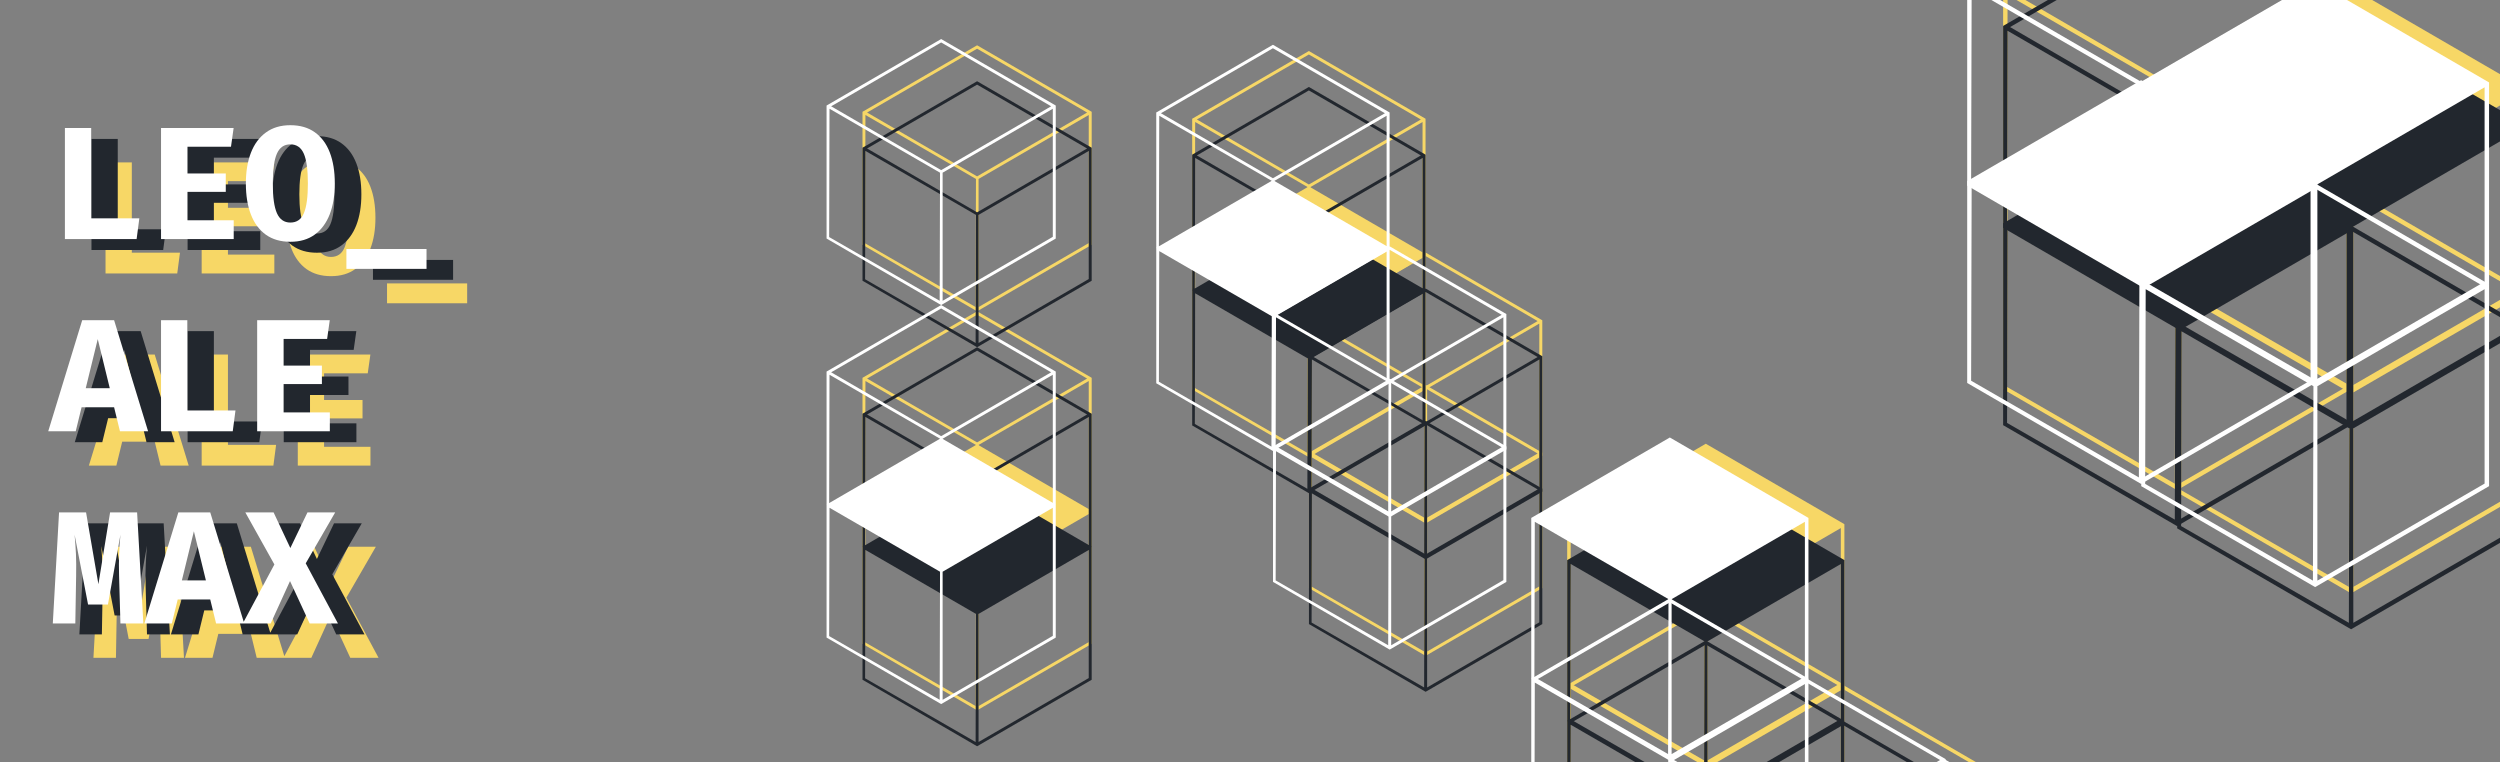 <svg width="1600" height="488" viewBox="0 0 1600 488" fill="none" xmlns="http://www.w3.org/2000/svg">
<rect x="0" y="0" width="1600" height="488" fill="#808080" stroke="none"/>
<g clip-path="url(#clip0)">
<path d="M67.538 175V103.923H84.359V161.718H115.179L113.436 175H67.538ZM145.882 115.923V133H170.498V144.795H145.882V162.949H175.575V175H129.062V103.923H175.523L173.831 115.923H145.882ZM240.278 139.41C240.278 146.932 239.201 153.496 237.047 159.103C234.893 164.675 231.696 169.017 227.457 172.128C223.252 175.205 218.038 176.744 211.816 176.744C205.628 176.744 200.414 175.239 196.175 172.231C191.936 169.188 188.739 164.88 186.585 159.308C184.431 153.735 183.355 147.103 183.355 139.41C183.355 131.889 184.431 125.342 186.585 119.769C188.739 114.197 191.936 109.872 196.175 106.795C200.414 103.684 205.628 102.128 211.816 102.128C218.038 102.128 223.252 103.632 227.457 106.641C231.696 109.65 234.893 113.94 237.047 119.513C239.201 125.085 240.278 131.718 240.278 139.41ZM223.047 139.41C223.047 130.658 222.175 124.299 220.431 120.333C218.688 116.368 215.816 114.385 211.816 114.385C207.816 114.385 204.944 116.385 203.201 120.385C201.457 124.35 200.585 130.692 200.585 139.41C200.585 148.162 201.474 154.521 203.252 158.487C205.03 162.453 207.884 164.436 211.816 164.436C215.919 164.436 218.808 162.436 220.483 158.436C222.192 154.402 223.047 148.06 223.047 139.41ZM247.699 194.077V181.359H298.981V194.077H247.699ZM99.026 282.667H78.205L74.462 298H56.872L78.615 226.923H99.026L120.769 298H102.769L99.026 282.667ZM80.872 270.462H96.256L88.564 239.026L80.872 270.462ZM129.062 298V226.923H145.882V284.718H176.703L174.959 298H129.062ZM207.406 238.923V256H232.021V267.795H207.406V285.949H237.098V298H190.585V226.923H237.047L235.355 238.923H207.406ZM113.744 349.923L117.744 421H103.077L102.205 390.59C102.137 387.752 102.103 385.222 102.103 383C102.137 380.778 102.188 378.692 102.256 376.744C102.325 374.761 102.427 372.778 102.564 370.795C102.735 368.778 102.906 366.59 103.077 364.231L95.077 408.897H82.359L73.744 364.231C73.949 366.487 74.12 368.624 74.256 370.641C74.427 372.624 74.547 374.624 74.615 376.641C74.684 378.658 74.735 380.829 74.769 383.154C74.803 385.444 74.786 388.009 74.718 390.846L74.205 421H59.795L63.795 349.923H81.077L88.974 395.872L96.462 349.923H113.744ZM160.549 405.667H139.729L135.985 421H118.395L140.139 349.923H160.549L182.293 421H164.293L160.549 405.667ZM142.395 393.462H157.78L150.088 362.026L142.395 393.462ZM182.996 349.923H201.098L211.816 372.744L222.79 349.923H240.534L221.662 382.538L242.278 421H224.175L211.611 393.872L199.252 421H181.406L201.611 383.256L182.996 349.923Z" fill="#F7D766"/>
<path d="M58.538 160V88.923H75.359V146.718H106.179L104.436 160H58.538ZM136.882 100.923V118H161.498V129.795H136.882V147.949H166.575V160H120.062V88.923H166.523L164.831 100.923H136.882ZM231.278 124.41C231.278 131.932 230.201 138.496 228.047 144.103C225.893 149.675 222.696 154.017 218.457 157.128C214.252 160.205 209.038 161.744 202.816 161.744C196.628 161.744 191.414 160.239 187.175 157.231C182.936 154.188 179.739 149.88 177.585 144.308C175.431 138.735 174.355 132.103 174.355 124.41C174.355 116.889 175.431 110.342 177.585 104.769C179.739 99.197 182.936 94.872 187.175 91.795C191.414 88.684 196.628 87.128 202.816 87.128C209.038 87.128 214.252 88.632 218.457 91.641C222.696 94.65 225.893 98.94 228.047 104.513C230.201 110.085 231.278 116.718 231.278 124.41ZM214.047 124.41C214.047 115.658 213.175 109.299 211.431 105.333C209.688 101.368 206.816 99.385 202.816 99.385C198.816 99.385 195.944 101.385 194.201 105.385C192.457 109.35 191.585 115.692 191.585 124.41C191.585 133.162 192.474 139.521 194.252 143.487C196.03 147.453 198.884 149.436 202.816 149.436C206.919 149.436 209.808 147.436 211.483 143.436C213.192 139.402 214.047 133.06 214.047 124.41ZM238.699 179.077V166.359H289.981V179.077H238.699ZM90.026 267.667H69.205L65.462 283H47.872L69.615 211.923H90.026L111.769 283H93.769L90.026 267.667ZM71.872 255.462H87.256L79.564 224.026L71.872 255.462ZM120.062 283V211.923H136.882V269.718H167.703L165.959 283H120.062ZM198.406 223.923V241H223.021V252.795H198.406V270.949H228.098V283H181.585V211.923H228.047L226.355 223.923H198.406ZM104.744 334.923L108.744 406H94.077L93.205 375.59C93.137 372.752 93.103 370.222 93.103 368C93.137 365.778 93.188 363.692 93.256 361.744C93.325 359.761 93.427 357.778 93.564 355.795C93.735 353.778 93.906 351.59 94.077 349.231L86.077 393.897H73.359L64.744 349.231C64.949 351.487 65.12 353.624 65.256 355.641C65.427 357.624 65.547 359.624 65.615 361.641C65.684 363.658 65.735 365.829 65.769 368.154C65.803 370.444 65.786 373.009 65.718 375.846L65.205 406H50.795L54.795 334.923H72.077L79.974 380.872L87.462 334.923H104.744ZM151.549 390.667H130.729L126.985 406H109.395L131.139 334.923H151.549L173.293 406H155.293L151.549 390.667ZM133.395 378.462H148.78L141.088 347.026L133.395 378.462ZM173.996 334.923H192.098L202.816 357.744L213.79 334.923H231.534L212.662 367.538L233.278 406H215.175L202.611 378.872L190.252 406H172.406L192.611 368.256L173.996 334.923Z" fill="#22272E"/>
<path d="M41.538 153V81.923H58.359V139.718H89.18L87.436 153H41.538ZM119.882 93.923V111H144.498V122.795H119.882V140.949H149.575V153H103.062V81.923H149.523L147.831 93.923H119.882ZM214.278 117.41C214.278 124.932 213.201 131.496 211.047 137.103C208.893 142.675 205.696 147.017 201.457 150.128C197.252 153.205 192.038 154.744 185.816 154.744C179.628 154.744 174.414 153.239 170.175 150.231C165.936 147.188 162.739 142.88 160.585 137.308C158.431 131.735 157.355 125.103 157.355 117.41C157.355 109.889 158.431 103.342 160.585 97.769C162.739 92.197 165.936 87.872 170.175 84.795C174.414 81.684 179.628 80.128 185.816 80.128C192.038 80.128 197.252 81.632 201.457 84.641C205.696 87.65 208.893 91.94 211.047 97.513C213.201 103.085 214.278 109.718 214.278 117.41ZM197.047 117.41C197.047 108.658 196.175 102.299 194.431 98.333C192.688 94.368 189.816 92.385 185.816 92.385C181.816 92.385 178.944 94.385 177.201 98.385C175.457 102.35 174.585 108.692 174.585 117.41C174.585 126.162 175.474 132.521 177.252 136.487C179.03 140.453 181.884 142.436 185.816 142.436C189.919 142.436 192.808 140.436 194.483 136.436C196.192 132.402 197.047 126.06 197.047 117.41ZM221.699 172.077V159.359H272.981V172.077H221.699ZM73.026 260.667H52.205L48.462 276H30.872L52.615 204.923H73.026L94.769 276H76.769L73.026 260.667ZM54.872 248.462H70.256L62.564 217.026L54.872 248.462ZM103.062 276V204.923H119.882V262.718H150.703L148.959 276H103.062ZM181.406 216.923V234H206.021V245.795H181.406V263.949H211.098V276H164.585V204.923H211.047L209.355 216.923H181.406ZM87.744 327.923L91.744 399H77.077L76.205 368.59C76.137 365.752 76.103 363.222 76.103 361C76.137 358.778 76.188 356.692 76.256 354.744C76.325 352.761 76.427 350.778 76.564 348.795C76.735 346.778 76.906 344.59 77.077 342.231L69.077 386.897H56.359L47.744 342.231C47.949 344.487 48.12 346.624 48.256 348.641C48.427 350.624 48.547 352.624 48.615 354.641C48.684 356.658 48.735 358.829 48.769 361.154C48.803 363.444 48.786 366.009 48.718 368.846L48.205 399H33.795L37.795 327.923H55.077L62.974 373.872L70.462 327.923H87.744ZM134.549 383.667H113.729L109.985 399H92.395L114.139 327.923H134.549L156.293 399H138.293L134.549 383.667ZM116.395 371.462H131.78L124.088 340.026L116.395 371.462ZM156.996 327.923H175.098L185.816 350.744L196.79 327.923H214.534L195.662 360.538L216.278 399H198.175L185.611 371.872L173.252 399H155.406L175.611 361.256L156.996 327.923Z" fill="white"/>
<path d="M837.673 119.285L763 162.621V249.293L837.673 292.631L912.345 249.295V162.621L837.673 119.285ZM836.936 206.378L836.715 289.852L764.693 248.324L764.804 206.518L764.916 164.711L836.936 206.378ZM838.631 289.852V206.378L910.427 164.711V248.183L838.631 289.852Z" fill="#F7D766"/>
<path d="M912.401 161.658L837.728 204.994V291.666L912.401 335.004L987.073 291.668V204.994L912.401 161.658ZM911.664 248.751L911.443 332.225L839.421 290.697L839.532 248.891L839.644 207.084L911.664 248.751ZM984.082 205.482L912.397 247.083L840.715 205.484L912.401 163.882L984.082 205.482ZM913.359 332.225V248.751L985.155 207.084V290.556L913.359 332.225Z" fill="#F7D766"/>
<path d="M912.401 246.405L837.728 289.741V376.413L912.401 419.751L987.073 376.415V289.741L912.401 246.405ZM911.664 333.498L911.443 416.972L839.421 375.444L839.532 333.638L839.644 291.831L911.664 333.498ZM984.082 290.229L912.397 331.83L840.715 290.231L912.401 248.629L984.082 290.229ZM913.359 416.972V333.498L985.155 291.831V375.303L913.359 416.972Z" fill="#F7D766"/>
<path d="M837.673 32.654L763 75.99V162.662L837.673 206L912.345 162.664V75.99L837.673 32.654ZM836.936 119.747L836.715 203.221L764.693 161.693L764.804 119.887L764.916 78.08L836.936 119.747ZM909.354 76.478L837.669 118.079L765.987 76.48L837.673 34.878L909.354 76.478ZM838.631 203.221V119.747L910.427 78.08V161.552L838.631 203.221Z" fill="#F7D766"/>
<path d="M625.339 284.359L552 326.922V412.045L625.339 454.609L698.677 412.046V326.922L625.339 284.359ZM624.615 369.896L624.398 451.879L553.663 411.093L553.772 370.034L553.882 328.974L624.615 369.896ZM626.279 451.879V369.896L696.793 328.974V410.955L626.279 451.879Z" fill="#F7D766"/>
<path d="M625.339 199.234L552 241.796V326.919L625.339 369.483L698.677 326.921V241.796L625.339 199.234ZM624.615 284.771L624.398 366.754L553.663 325.968L553.772 284.908L553.882 243.849L624.615 284.771ZM695.739 242.275L625.335 283.133L554.934 242.277L625.339 201.419L695.739 242.275ZM626.279 366.754V284.771L696.793 243.849V325.829L626.279 366.754Z" fill="#F7D766"/>
<path d="M625.339 28.985L552 71.547V156.67L625.339 199.234L698.677 156.672V71.547L625.339 28.985ZM624.615 114.522L624.398 196.505L553.663 155.719L553.772 114.659L553.882 73.6L624.615 114.522ZM695.739 72.026L625.335 112.884L554.934 72.028L625.339 31.17L695.739 72.026ZM626.279 196.505V114.522L696.793 73.6V155.581L626.279 196.505Z" fill="#F7D766"/>
<path d="M1504.69 -7.839L1393.39 56.758V185.949L1504.69 250.548L1616 185.952V56.758L1504.69 -7.839ZM1503.6 121.981L1503.27 246.406L1395.91 184.505L1396.08 122.189L1396.24 59.873L1503.6 121.981ZM1506.12 246.406V121.981L1613.14 59.873V184.295L1506.12 246.406Z" fill="#F7D766"/>
<path d="M1393.31 55.323L1282 119.92V249.111L1393.31 313.71L1504.61 249.114V119.92L1393.31 55.323ZM1392.21 185.143L1391.88 309.568L1284.52 247.667L1284.69 185.351L1284.86 123.035L1392.21 185.143ZM1394.73 309.568V185.143L1501.75 123.035V247.457L1394.73 309.568Z" fill="#F7D766"/>
<path d="M1504.69 121.355L1393.39 185.952V315.143L1504.69 379.743L1616 315.146V185.952L1504.69 121.355ZM1503.6 251.175L1503.27 375.6L1395.91 313.699L1396.08 251.383L1396.24 189.067L1503.6 251.175ZM1611.54 186.679L1504.69 248.689L1397.84 186.682L1504.69 124.671L1611.54 186.679ZM1506.12 375.6V251.175L1613.14 189.067V313.489L1506.12 375.6Z" fill="#F7D766"/>
<path d="M1393.31 -71L1282 -6.403V122.788L1393.31 187.387L1504.61 122.79V-6.403L1393.31 -71ZM1392.21 58.819L1391.88 183.244L1284.52 121.343L1284.69 59.028L1284.86 -3.288L1392.21 58.819ZM1500.15 -5.677L1393.3 56.333L1286.45 -5.674L1393.31 -67.684L1500.15 -5.677ZM1394.73 183.244V58.819L1501.75 -3.288V121.134L1394.73 183.244Z" fill="#F7D766"/>
<path d="M1091.7 283.992L1003 335.472V438.431L1091.7 489.913L1180.41 438.433V335.472L1091.7 283.992ZM1090.83 387.451L1090.57 486.612L1005.01 437.28L1005.14 387.617L1005.28 337.955L1090.83 387.451ZM1092.84 486.612V387.451L1178.13 337.955V437.113L1092.84 486.612Z" fill="#F7D766"/>
<path d="M1179.5 438.349L1090.8 489.829V592.787L1179.5 644.27L1268.2 592.79V489.829L1179.5 438.349ZM1178.63 541.808L1178.36 640.968L1092.81 591.637L1092.94 541.974L1093.07 492.312L1178.63 541.808ZM1264.65 490.408L1179.5 539.827L1094.34 490.41L1179.5 440.992L1264.65 490.408ZM1180.64 640.968V541.808L1265.93 492.312V591.47L1180.64 640.968Z" fill="#F7D766"/>
<path d="M1091.7 386.897L1003 438.377V541.335L1091.7 592.818L1180.41 541.338V438.377L1091.7 386.897ZM1090.83 490.356L1090.57 589.516L1005.01 540.185L1005.14 490.522L1005.28 440.86L1090.83 490.356ZM1176.86 438.956L1091.7 488.375L1006.55 438.958L1091.7 389.54L1176.86 438.956ZM1092.84 589.516V490.356L1178.13 440.86V540.017L1092.84 589.516Z" fill="#F7D766"/>
<path d="M837.673 142.285L763 185.621V272.293L837.673 315.631L912.345 272.295V185.621L837.673 142.285ZM836.936 229.378L836.715 312.852L764.693 271.324L764.804 229.518L764.916 187.711L836.936 229.378ZM838.631 312.852V229.378L910.427 187.711V271.183L838.631 312.852Z" fill="#22272E"/>
<path d="M912.401 184.658L837.728 227.994V314.666L912.401 358.004L987.073 314.668V227.994L912.401 184.658ZM911.664 271.751L911.443 355.225L839.421 313.697L839.532 271.891L839.644 230.084L911.664 271.751ZM984.082 228.482L912.397 270.083L840.715 228.484L912.401 186.882L984.082 228.482ZM913.359 355.225V271.751L985.155 230.084V313.556L913.359 355.225Z" fill="#22272E"/>
<path d="M912.401 269.405L837.728 312.741V399.413L912.401 442.751L987.073 399.415V312.741L912.401 269.405ZM911.664 356.498L911.443 439.972L839.421 398.444L839.532 356.638L839.644 314.831L911.664 356.498ZM984.082 313.229L912.397 354.83L840.715 313.231L912.401 271.629L984.082 313.229ZM913.359 439.972V356.498L985.155 314.831V398.303L913.359 439.972Z" fill="#22272E"/>
<path d="M837.673 55.654L763 98.99V185.662L837.673 229L912.345 185.664V98.99L837.673 55.654ZM836.936 142.747L836.715 226.221L764.693 184.693L764.804 142.887L764.916 101.08L836.936 142.747ZM909.354 99.478L837.669 141.079L765.987 99.48L837.673 57.878L909.354 99.478ZM838.631 226.221V142.747L910.427 101.08V184.552L838.631 226.221Z" fill="#22272E"/>
<path d="M625.339 307.359L552 349.922V435.045L625.339 477.609L698.677 435.046V349.922L625.339 307.359ZM624.615 392.896L624.398 474.879L553.663 434.093L553.772 393.034L553.882 351.974L624.615 392.896ZM626.279 474.879V392.896L696.793 351.974V433.955L626.279 474.879Z" fill="#22272E"/>
<path d="M625.339 222.234L552 264.796V349.919L625.339 392.483L698.677 349.921V264.796L625.339 222.234ZM624.615 307.771L624.398 389.754L553.663 348.968L553.772 307.908L553.882 266.849L624.615 307.771ZM695.739 265.275L625.335 306.133L554.934 265.277L625.339 224.419L695.739 265.275ZM626.279 389.754V307.771L696.793 266.849V348.829L626.279 389.754Z" fill="#22272E"/>
<path d="M625.339 51.985L552 94.547V179.67L625.339 222.234L698.677 179.672V94.547L625.339 51.985ZM624.615 137.522L624.398 219.505L553.663 178.719L553.772 137.659L553.882 96.6L624.615 137.522ZM695.739 95.026L625.335 135.884L554.934 95.028L625.339 54.17L695.739 95.026ZM626.279 219.505V137.522L696.793 96.6V178.581L626.279 219.505Z" fill="#22272E"/>
<path d="M1504.69 15.161L1393.39 79.758V208.949L1504.69 273.548L1616 208.952V79.758L1504.69 15.161ZM1503.6 144.981L1503.27 269.406L1395.91 207.505L1396.08 145.189L1396.24 82.873L1503.6 144.981ZM1506.12 269.406V144.981L1613.14 82.873V207.295L1506.12 269.406Z" fill="#22272E"/>
<path d="M1393.31 78.323L1282 142.92V272.111L1393.31 336.71L1504.61 272.114V142.92L1393.31 78.323ZM1392.21 208.143L1391.88 332.568L1284.52 270.667L1284.69 208.351L1284.86 146.035L1392.21 208.143ZM1394.73 332.568V208.143L1501.75 146.035V270.457L1394.73 332.568Z" fill="#22272E"/>
<path d="M1504.69 144.355L1393.39 208.952V338.143L1504.69 402.743L1616 338.146V208.952L1504.69 144.355ZM1503.6 274.175L1503.27 398.6L1395.91 336.699L1396.08 274.383L1396.24 212.067L1503.6 274.175ZM1611.54 209.679L1504.69 271.689L1397.84 209.682L1504.69 147.671L1611.54 209.679ZM1506.12 398.6V274.175L1613.14 212.067V336.489L1506.12 398.6Z" fill="#22272E"/>
<path d="M1393.31 -48L1282 16.597V145.788L1393.31 210.387L1504.61 145.79V16.597L1393.31 -48ZM1392.21 81.82L1391.88 206.244L1284.52 144.343L1284.69 82.028L1284.86 19.712L1392.21 81.82ZM1500.15 17.323L1393.3 79.333L1286.45 17.326L1393.31 -44.684L1500.15 17.323ZM1394.73 206.244V81.82L1501.75 19.712V144.134L1394.73 206.244Z" fill="#22272E"/>
<path d="M1091.7 306.992L1003 358.472V461.431L1091.7 512.913L1180.41 461.433V358.472L1091.7 306.992ZM1090.83 410.451L1090.57 509.612L1005.01 460.28L1005.14 410.617L1005.28 360.955L1090.83 410.451ZM1092.84 509.612V410.451L1178.13 360.955V460.113L1092.84 509.612Z" fill="#22272E"/>
<path d="M1179.5 461.349L1090.8 512.829V615.787L1179.5 667.27L1268.2 615.79V512.829L1179.5 461.349ZM1178.63 564.808L1178.36 663.968L1092.81 614.637L1092.94 564.974L1093.07 515.312L1178.63 564.808ZM1264.65 513.408L1179.5 562.827L1094.34 513.41L1179.5 463.992L1264.65 513.408ZM1180.64 663.968V564.808L1265.93 515.312V614.47L1180.64 663.968Z" fill="#22272E"/>
<path d="M1091.7 409.897L1003 461.377V564.335L1091.7 615.818L1180.41 564.338V461.377L1091.7 409.897ZM1090.83 513.356L1090.57 612.516L1005.01 563.185L1005.14 513.522L1005.28 463.86L1090.83 513.356ZM1176.86 461.956L1091.7 511.375L1006.55 461.958L1091.7 412.54L1176.86 461.956ZM1092.84 612.516V513.356L1178.13 463.86V563.017L1092.84 612.516Z" fill="#22272E"/>
<path d="M814.673 115.285L740 158.621V245.293L814.673 288.631L889.345 245.295V158.621L814.673 115.285ZM813.936 202.378L813.715 285.852L741.693 244.324L741.804 202.518L741.916 160.711L813.936 202.378ZM815.631 285.852V202.378L887.427 160.711V244.183L815.631 285.852Z" fill="white"/>
<path d="M889.401 157.658L814.728 200.994V287.666L889.401 331.004L964.073 287.668V200.994L889.401 157.658ZM888.664 244.751L888.443 328.225L816.421 286.697L816.532 244.891L816.644 203.084L888.664 244.751ZM961.082 201.482L889.397 243.083L817.715 201.484L889.401 159.882L961.082 201.482ZM890.359 328.225V244.751L962.155 203.084V286.556L890.359 328.225Z" fill="white"/>
<path d="M889.401 242.405L814.728 285.741V372.413L889.401 415.751L964.073 372.415V285.741L889.401 242.405ZM888.664 329.498L888.443 412.972L816.421 371.444L816.532 329.638L816.644 287.831L888.664 329.498ZM961.082 286.229L889.397 327.83L817.715 286.231L889.401 244.629L961.082 286.229ZM890.359 412.972V329.498L962.155 287.831V371.303L890.359 412.972Z" fill="white"/>
<path d="M814.673 28.654L740 71.99V158.662L814.673 202L889.345 158.664V71.99L814.673 28.654ZM813.936 115.747L813.715 199.221L741.693 157.693L741.804 115.887L741.916 74.08L813.936 115.747ZM886.354 72.478L814.669 114.079L742.987 72.48L814.673 30.878L886.354 72.478ZM815.631 199.221V115.747L887.427 74.08V157.552L815.631 199.221Z" fill="white"/>
<path d="M602.339 280.359L529 322.922V408.045L602.339 450.609L675.677 408.046V322.922L602.339 280.359ZM601.615 365.896L601.398 447.879L530.663 407.093L530.772 366.034L530.882 324.974L601.615 365.896ZM603.279 447.879V365.896L673.793 324.974V406.955L603.279 447.879Z" fill="white"/>
<path d="M602.339 195.234L529 237.796V322.919L602.339 365.483L675.677 322.921V237.796L602.339 195.234ZM601.615 280.771L601.398 362.754L530.663 321.968L530.772 280.908L530.882 239.849L601.615 280.771ZM672.739 238.275L602.335 279.133L531.934 238.277L602.339 197.419L672.739 238.275ZM603.279 362.754V280.771L673.793 239.849V321.829L603.279 362.754Z" fill="white"/>
<path d="M602.339 24.985L529 67.547V152.67L602.339 195.234L675.677 152.672V67.547L602.339 24.985ZM601.615 110.522L601.398 192.505L530.663 151.719L530.772 110.659L530.882 69.6L601.615 110.522ZM672.739 68.026L602.335 108.884L531.934 68.028L602.339 27.17L672.739 68.026ZM603.279 192.505V110.522L673.793 69.6V151.581L603.279 192.505Z" fill="white"/>
<path d="M1481.69 -11.839L1370.39 52.758V181.949L1481.69 246.548L1593 181.952V52.758L1481.69 -11.839ZM1480.6 117.981L1480.27 242.406L1372.91 180.505L1373.08 118.189L1373.24 55.873L1480.6 117.981ZM1483.12 242.406V117.981L1590.14 55.873V180.295L1483.12 242.406Z" fill="white"/>
<path d="M1370.31 51.323L1259 115.92V245.111L1370.31 309.71L1481.61 245.114V115.92L1370.31 51.323ZM1369.21 181.143L1368.88 305.568L1261.52 243.667L1261.69 181.351L1261.86 119.035L1369.21 181.143ZM1371.73 305.568V181.143L1478.75 119.035V243.457L1371.73 305.568Z" fill="white"/>
<path d="M1481.69 117.355L1370.39 181.952V311.143L1481.69 375.743L1593 311.146V181.952L1481.69 117.355ZM1480.6 247.175L1480.27 371.6L1372.91 309.699L1373.08 247.383L1373.24 185.067L1480.6 247.175ZM1588.54 182.679L1481.69 244.689L1374.84 182.682L1481.69 120.671L1588.54 182.679ZM1483.12 371.6V247.175L1590.14 185.067V309.489L1483.12 371.6Z" fill="white"/>
<path d="M1370.31 -75L1259 -10.403V118.788L1370.31 183.387L1481.61 118.79V-10.403L1370.31 -75ZM1369.21 54.819L1368.88 179.244L1261.52 117.343L1261.69 55.028L1261.86 -7.288L1369.21 54.819ZM1477.15 -9.677L1370.3 52.333L1263.45 -9.674L1370.31 -71.684L1477.15 -9.677ZM1371.73 179.244V54.819L1478.75 -7.288V117.134L1371.73 179.244Z" fill="white"/>
<path d="M1068.7 279.992L980 331.472V434.431L1068.7 485.913L1157.41 434.433V331.472L1068.7 279.992ZM1067.83 383.451L1067.57 482.612L982.011 433.28L982.144 383.617L982.276 333.955L1067.83 383.451ZM1069.84 482.612V383.451L1155.13 333.955V433.113L1069.84 482.612Z" fill="white"/>
<path d="M1156.5 434.349L1067.8 485.829V588.787L1156.5 640.27L1245.2 588.79V485.829L1156.5 434.349ZM1155.63 537.808L1155.36 636.968L1069.81 587.637L1069.94 537.974L1070.07 488.312L1155.63 537.808ZM1241.65 486.408L1156.5 535.827L1071.34 486.41L1156.5 436.992L1241.65 486.408ZM1157.64 636.968V537.808L1242.93 488.312V587.47L1157.64 636.968Z" fill="white"/>
<path d="M1068.7 382.897L980 434.377V537.335L1068.7 588.818L1157.41 537.338V434.377L1068.7 382.897ZM1067.83 486.356L1067.57 585.516L982.011 536.185L982.144 486.522L982.276 436.86L1067.83 486.356ZM1153.86 434.956L1068.7 484.375L983.549 434.958L1068.7 385.54L1153.86 434.956ZM1069.84 585.516V486.356L1155.13 436.86V536.017L1069.84 585.516Z" fill="white"/>
<path d="M1244.3 485.801L1155.59 537.281V640.24L1244.3 691.722L1333 640.242V537.281L1244.3 485.801ZM1243.42 589.26L1243.16 688.421L1157.6 639.089L1157.73 589.426L1157.87 539.764L1243.42 589.26ZM1329.45 537.86L1244.29 587.279L1159.14 537.863L1244.3 488.444L1329.45 537.86ZM1245.43 688.421V589.26L1330.72 539.764V638.922L1245.43 688.421Z" fill="white"/>
</g>
<defs>
<clipPath id="clip0">
<rect width="1600" height="488" fill="white"/>
</clipPath>
</defs>
</svg>
